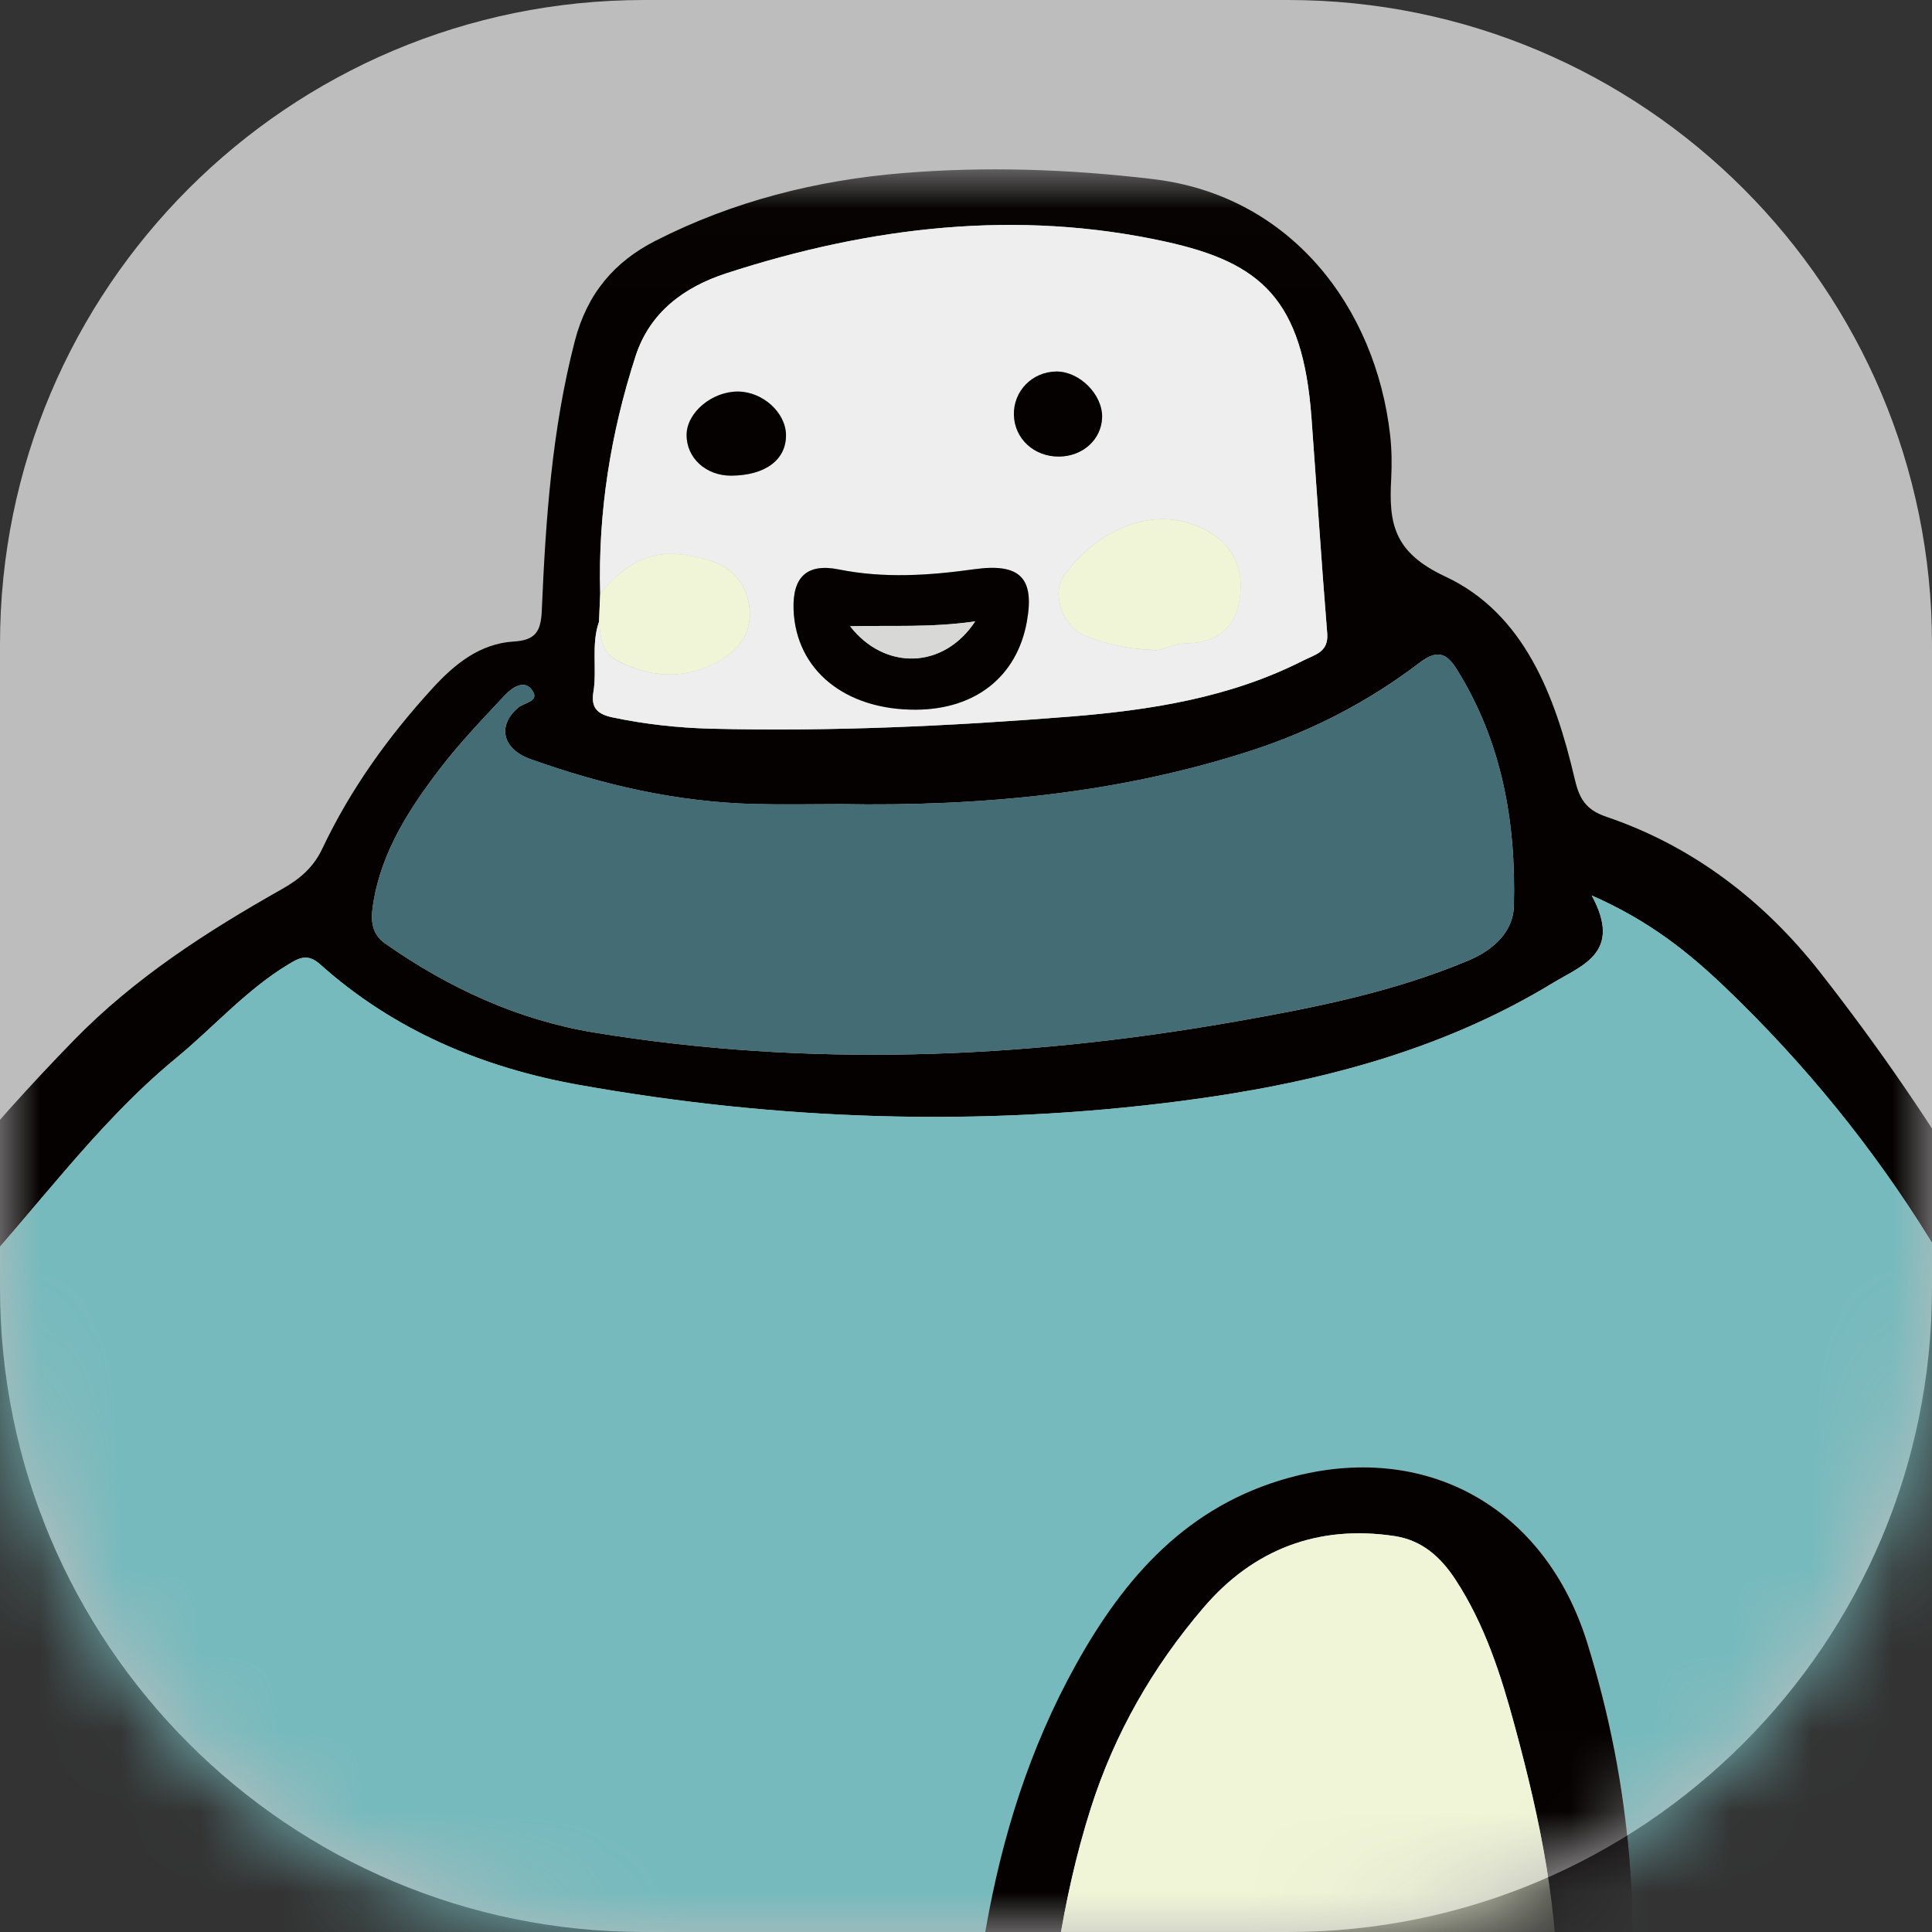 <svg xmlns="http://www.w3.org/2000/svg" xmlns:xlink="http://www.w3.org/1999/xlink" width="24" height="24" viewBox="0 0 24 24">
    <rect x="0" y="0" width="24" height="24" fill="#333333" stroke="none"/>
    <defs>
        <path id="prefix__a" d="M8 0h8c4.418 0 8 3.582 8 8v8c0 4.418-3.582 8-8 8H8c-4.418 0-8-3.582-8-8V8c0-4.418 3.582-8 8-8z"/>
        <path id="prefix__c" d="M0 0.017L37.948 0.017 37.948 57.104 0 57.104z"/>
    </defs>
    <g fill="none" fill-rule="evenodd">
        <mask id="prefix__b" fill="#fff">
            <use xlink:href="#prefix__a"/>
        </mask>
        <use fill="#BDBDBD" xlink:href="#prefix__a"/>
        <g mask="url(#prefix__b)">
            <g>
                <g transform="translate(-9 2) translate(0 .087)">
                    <mask id="prefix__d" fill="#fff">
                        <use xlink:href="#prefix__c"/>
                    </mask>
                    <path fill="#050101" d="M36.735 40.312c.017-.415.009-.448-.16-.417-.374.067-.785.1-1.085.319-.188.136-.022.482-.057.732-.005.038-.005.076-.008.114-.069.726-.069.727.69.609.217-.034.434-.066.471-.353.048-.367.108-.732.15-1.004M4.968 21.427c-.165.162-.225.33-.05.55.84 1.06 1.481 2.24 2.102 3.434.046.09.066.277.204.216.128-.056.236-.203.206-.378-.013-.073-.059-.14-.09-.21-.595-1.327-1.363-2.54-2.372-3.612m26.154 20.245c.593.01.606.01.61-.565.003-.26.23-.577.012-.757-.183-.15-.507-.127-.77-.182-.663-.14-.692-.143-.735.496-.076 1.107-.33.9.883 1.008m-4.79 1.662c.142-.364-.045-.328-.308-.285-.972.16-1.943.35-2.936.313-.215-.008-.315.049-.231.283.039.107.062.225.066.338.008.192.093.24.272.204.953-.198 1.928-.264 2.876-.492.203-.049.406-.071.26-.36M7.646 41.128c0 .18.002.359-.001.538-.002.132.033.234.186.233.334-.003.667-.01 1-.02.116-.004.187-.083.223-.186.14-.4.243-.81.298-1.23.02-.16-.026-.241-.21-.224-.28.027-.564.02-.843.053-.74.086-.74.092-.653.836M1.63 40.106c.145.364.256.662.382.955.431.997.467 1.015 1.543.878l.039-.003c.219.01.263-.103.21-.29-.095-.334-.19-.666-.207-1.015-.006-.122-.074-.174-.193-.196-.564-.1-1.126-.208-1.774-.33m16.535 3.815c.06-.288-.056-.401-.358-.43-1.187-.118-2.374-.241-3.53-.561-.07-.02-.155-.051-.206.035-.107.18.232.84.45.86 1.1.093 2.17.4 3.28.436.3.01.41-.042.364-.34M32.41 26.007c.118-.027.149-.119.186-.195.793-1.612 1.722-3.137 2.875-4.52.104-.125.109-.257-.002-.38-.114-.128-.258-.17-.418-.104-.134.054-.218.171-.315.274-.931.994-1.712 2.104-2.485 3.22-.07.102-.16.194-.127.345.093.446.083.913.286 1.36M19.444 7.902c-.36 0-.719.008-1.078-.001-.957-.025-1.88-.237-2.777-.558-.354-.127-.413-.42-.15-.641.076-.064.282-.077.163-.226-.097-.123-.247-.017-.332.075-.28.3-.566.597-.814.923-.374.491-.709 1.01-.816 1.637-.034.198-.044.39.144.522.787.554 1.658.953 2.6 1.107 2.645.433 5.291.33 7.925-.13.997-.174 1.993-.37 2.934-.766.307-.129.554-.355.563-.671.028-1.04-.146-2.045-.711-2.948-.119-.189-.233-.252-.457-.082-.625.477-1.32.84-2.069 1.086-1.665.545-3.383.703-5.125.673m8.365 44.55l.018-.001c-.067-1.114-.107-2.23-.21-3.34-.14-1.506-.366-3.004-.429-4.517-.013-.32-.113-.364-.391-.278-1.331.409-2.7.612-4.086.704-.238.016-.34.108-.393.325-.215.864-.3 1.744-.318 2.628-.027 1.346.074 2.688.15 4.031.065 1.17.267 2.316.469 3.466.061.35.244.47.571.552 1.427.355 2.827.144 4.228-.138.372-.075.55-.281.527-.674-.054-.919-.092-1.839-.136-2.758m-7.46 1.292h-.054c-.03-.59-.035-1.182-.095-1.769-.184-1.812-.37-3.623-.431-5.445-.013-.37-.086-.738-.144-1.105-.04-.262-.18-.385-.473-.38-.487.006-.974-.04-1.461-.056-1.477-.053-2.946-.176-4.385-.521-.354-.085-.414.01-.401.337.057 1.474.115 2.944.369 4.405.363 2.086.765 4.161 1.345 6.2.048.17.126.315.304.367 1.705.489 3.41.69 5.12.008.222-.089.316-.22.31-.464-.014-.525-.005-1.051-.005-1.577m16.728-25.586c-.023-.299-.072-.695-.08-1.092-.03-1.663-.304-3.295-.612-4.922-.03-.158-.072-.308-.253-.349-.174-.039-.25.105-.34.207-.416.476-.755 1.012-1.058 1.557-1.076 1.94-2.17 3.872-2.941 5.966-.302.82-.587 1.648-.803 2.488-.561 2.185-.62 4.443-.865 6.674-.022.2.025.373.223.442.812.279 1.626.612 2.5.558 1.128-.068 2.241-.26 3.315-.644.81-.289.912-.374.952-1.25.053-1.18.059-2.36.056-3.542-.006-1.999-.073-3.996-.094-6.093M5.366 39.774c1.14-.179 2.397-.007 3.618-.364.306-.09.37-.177.32-.442-.02-.1-.03-.203-.044-.305-.23-1.623-.584-3.223-.942-4.82-.381-1.702-.813-3.392-1.211-5.09-.294-1.252-.743-2.456-1.261-3.622-.361-.81-.915-1.538-1.4-2.292-.123-.19-.304-.348-.474-.503-.15-.136-.333-.187-.453.03-.363.648-.782 1.268-1.025 1.977-.54 1.581-.911 3.214-1.193 4.852-.314 1.83-.337 3.7-.396 5.558-.037 1.14-.063 2.283.038 3.426.05.559.308.87.805 1.042 1.143.396 2.335.461 3.618.553M28.773 9.038c.385.71-.12.866-.48 1.084-1.42.866-3.008 1.259-4.628 1.469-2.498.324-5.001.241-7.48-.202-1.185-.212-2.29-.674-3.205-1.494-.16-.144-.265-.082-.403.001-.521.316-.922.776-1.387 1.159-1.02.839-1.771 1.926-2.67 2.877-.898.952-1.566 2.061-2.277 3.141-.51.774-.806 1.662-1.221 2.487-.087.174-.007.259.086.367.294.34.564.697.824 1.065.708 1 1.248 2.095 1.817 3.173.575 1.09 1.194 2.164 1.668 3.298.608 1.454 1.175 2.928 1.665 4.43.843 2.588 1.616 5.196 2.087 7.883.08.454.123.915.184 1.373.017.129.033.25.187.304.786.279 1.554.63 2.377.773 2.546.437 5.112.469 7.68.272.969-.074 1.945-.15 2.872-.51.48-.186.593-.284.623-.81.028-.5.013-1.004.076-1.499.141-1.12.326-2.235.48-3.354.252-1.846.546-3.68 1.17-5.448.467-1.318.845-2.67 1.357-3.971.555-1.411 1.341-2.71 2.164-3.987.804-1.246 1.835-2.282 2.947-3.233.31-.264.295-.433.176-.72-.273-.665-.584-1.318-.805-2-.849-2.616-2.24-4.887-4.228-6.789-.451-.43-.936-.823-1.656-1.14m-12.317-3.75l-.015.35c-.1.286-.022.586-.07.876-.031.192.05.272.239.312.403.085.81.13 1.22.14 1.49.037 2.977-.032 4.46-.15.998-.08 1.99-.234 2.9-.697.143-.073.317-.102.297-.339-.073-.894-.13-1.79-.196-2.686-.11-1.465-.628-1.917-1.81-2.177-1.846-.407-3.675-.188-5.461.393-.516.169-.945.478-1.124 1.026-.31.959-.468 1.942-.44 2.952m15.038 20.988c-.356.516-.616 1.065-.832 1.638-.409 1.083-.7 2.199-1.022 3.309-.414 1.432-.742 2.885-1.014 4.341-.42 2.243-.865 4.49-.896 6.788-.002.146-.044.241-.164.318-.204.132-.164.345-.126.524.04.187.216.074.327.076.254.005.33.156.356.368.449 3.558.663 7.133.722 10.717.01.581-.027 1.156-.171 1.72-.154.602-.274.66-.884.708-.767.058-1.528.203-2.294.26-.869.063-1.745.049-2.608-.06-.906-.113-1.226-.48-1.28-1.382-.103-1.717-.23-3.432-.308-5.15-.075-1.643-.139-3.283-.132-4.927 0-.344.088-.658.238-.962.078-.157.179-.297.36-.316.244-.024.225-.155.214-.346-.021-.335-.165-.439-.489-.391-.6.088-1.205.06-1.807.027-.456-.024-.341.33-.392.553-.071.309.189.202.322.198.381-.011.56.187.634.535.165.782.237 1.576.252 2.372.022 1.132.164 2.254.25 3.38.13 1.715.18 3.437.425 5.144.071.494-.252.904-.746 1.009-1.93.408-3.858.611-5.779-.05-.29-.1-.587-.189-.868-.312-.278-.121-.34-.404-.4-.666-.273-1.188-.5-2.386-.683-3.59-.198-1.308-.391-2.617-.529-3.93-.12-1.149-.205-2.304-.135-3.461.008-.128.023-.257.046-.383.11-.578.402-.831.981-.793.227.015.263-.042.237-.243-.044-.345-.072-.667-.48-.822-.376-.143-.511-.435-.524-.873-.083-2.901-.8-5.684-1.664-8.434-.455-1.447-1.024-2.848-1.692-4.212-.265-.54-.436-1.125-.65-1.689-.077-.201-.132-.414-.322-.63-.15.392-.365.675-.164 1.143.635 1.477.97 3.055 1.412 4.596.64 2.227 1.029 4.503 1.318 6.798.046.36.269.803-.294 1.01-.04.014-.036.164-.046.251-.062.562-.118 1.124-.284 1.668-.11.362-.34.561-.722.584-.748.046-1.488-.019-2.22-.17-.294-.061-.427-.256-.435-.553-.01-.398-.042-.795-.043-1.193-.001-.248-.092-.334-.344-.32-.474.024-.95.03-1.424.019-.18-.004-.23.042-.204.213.057.381.103.764.155 1.146.06.446-.075.673-.503.751-.545.1-1.097.122-1.65.056-.57-.069-.967-.357-1.191-.901-.216-.525-.424-1.05-.503-1.614-.027-.187-.086-.32-.268-.427-.399-.235-.472-.655-.499-1.072-.108-1.67-.045-3.339.029-5.007.071-1.617.21-3.237.485-4.827.373-2.15.883-4.277 1.974-6.21.17-.302.324-.613.47-.928.167-.36.445-.517.832-.492.141.01.288.055.334-.147.037-.161.186-.3 0-.487-.221-.223-.21-.495-.068-.78.194-.39.359-.795.538-1.193 1.3-2.885 3.06-5.457 5.271-7.722.755-.773 1.65-1.347 2.579-1.872.224-.126.392-.27.502-.503.349-.737.82-1.392 1.37-1.993.275-.301.588-.554 1.01-.58.27-.015.335-.13.346-.378.048-1.129.125-2.252.411-3.356.152-.585.488-.982 1-1.243.962-.491 2-.753 3.066-.841 1.036-.086 2.077-.05 3.116.074 1.714.203 2.767 1.596 2.946 3.183.02.178.022.36.013.538-.03.547.023.913.67 1.215.982.458 1.368 1.484 1.608 2.509.058.251.136.389.399.478 1.076.365 1.96 1.05 2.646 1.924 1.479 1.886 2.7 3.928 3.592 6.169.447 1.122.845 2.256 1.205 3.407.072.23.12.442-.146.605-.22.136-.188.484.06.547.49.125.664.492.78.914.364 1.317.543 2.658.565 4.027.014.91.14 1.819.166 2.729.093 3.416.227 6.833-.022 10.246-.068.929-.195 1.86-.467 2.764-.175.577-.498.929-1.122.994-.41.043-.812.116-1.219-.017-.446-.146-.533-.27-.49-.729.031-.32.05-.64.082-.96.027-.274-.04-.397-.36-.35-.379.056-.768.069-1.152.061-.235-.004-.316.087-.347.299-.055.38-.126.76-.26 1.124-.172.47-.41.65-.913.66-.564.012-1.127.01-1.689-.082-.339-.057-.5-.244-.535-.556-.03-.255-.029-.513-.04-.769-.081-1.802-.043-3.601.24-5.385.19-1.191.383-2.384.71-3.547.093-.328.073-.66.131-.987.204-1.139.7-2.173 1.15-3.218.25-.583.126-1.102-.03-1.656" mask="url(#prefix__d)"/>
                </g>
                <path fill="#76BABD" d="M20.948 25.414c-.042 1.792.468 3.428 1.357 4.955.238.409.52.81.977 1.009.922.404 1.874.377 2.833.154.14-.033.267-.103.355-.219.417-.55.877-1.073 1.167-1.713.835-1.843 1.239-3.804 1.52-5.787.258-1.826.111-3.635-.44-5.407-.525-1.685-2.01-2.515-3.704-2.049-1.258.346-2.039 1.227-2.645 2.316-1.17 2.104-1.348 4.413-1.42 6.741m7.826-16.29c.72.317 1.204.709 1.655 1.14 1.988 1.901 3.38 4.173 4.228 6.79.221.68.532 1.334.805 1.998.119.287.133.456-.176.72-1.112.951-2.143 1.987-2.946 3.234-.824 1.277-1.61 2.576-2.165 3.987-.512 1.3-.89 2.652-1.356 3.971-.625 1.768-.919 3.602-1.172 5.448-.153 1.119-.338 2.234-.48 3.354-.062.495-.048 1-.075 1.5-.03.525-.143.623-.623.81-.927.36-1.903.435-2.872.509-2.568.196-5.134.165-7.68-.273-.823-.141-1.59-.494-2.377-.772-.154-.055-.17-.176-.187-.304-.06-.458-.104-.919-.184-1.374-.471-2.686-1.244-5.294-2.087-7.883-.49-1.5-1.057-2.976-1.665-4.43-.474-1.133-1.093-2.208-1.668-3.297-.57-1.078-1.109-2.173-1.817-3.174-.26-.368-.53-.724-.824-1.064-.093-.109-.173-.194-.086-.367.415-.825.712-1.714 1.221-2.487.711-1.08 1.38-2.19 2.278-3.142.897-.95 1.65-2.037 2.669-2.876.465-.383.866-.843 1.388-1.16.137-.083.242-.144.402 0 .916.82 2.02 1.281 3.205 1.493 2.479.444 4.982.527 7.48.203 1.62-.21 3.207-.603 4.629-1.47.358-.218.865-.374.48-1.083M37.076 28.245c.021 2.097.088 4.094.094 6.092.003 1.182-.003 2.363-.056 3.543-.04.876-.143.961-.952 1.25-1.074.383-2.187.575-3.315.644-.874.053-1.688-.28-2.5-.559-.198-.068-.245-.241-.223-.441.245-2.231.304-4.49.865-6.675.216-.84.501-1.668.803-2.488.77-2.094 1.865-4.025 2.941-5.965.303-.546.642-1.082 1.058-1.557.089-.102.166-.246.34-.207.181.04.223.191.253.348.308 1.628.582 3.26.612 4.923.008.397.057.793.08 1.092" transform="translate(-9 2)"/>
                <path fill="#436C75" d="M19.444 7.989c1.742.03 3.46-.129 5.125-.674.75-.245 1.444-.608 2.07-1.085.223-.17.337-.107.456.082.565.903.74 1.908.71 2.948-.008.316-.255.542-.562.67-.941.396-1.937.592-2.934.767-2.634.46-5.28.563-7.926.13-.941-.155-1.812-.553-2.6-1.107-.187-.132-.177-.325-.143-.522.107-.628.442-1.146.816-1.638.248-.325.534-.622.814-.923.085-.09.235-.197.332-.075.119.15-.087.163-.162.226-.264.221-.205.515.149.641.898.322 1.82.533 2.777.558.36.01.719.002 1.078.002" transform="translate(-9 2)"/>
                <path fill="#EEE" d="M22.154 3.672c.298-.002.53-.213.537-.49.006-.281-.28-.568-.567-.567-.301.002-.538.244-.529.542.009.294.25.516.559.515m-4.073.237c.425-.002.687-.196.683-.507-.004-.278-.289-.535-.594-.538-.324-.004-.639.26-.64.537-.003.287.238.509.551.508m5.206 2.162c.115.04.266-.078.431-.078.372-.001.617-.164.679-.539.073-.438-.122-.752-.52-.918-.668-.278-1.339.154-1.663.621-.159.228-.003.637.271.742.237.09.484.161.802.172m-2.907.745c.737-.004 1.251-.41 1.375-1.088.101-.55-.085-.735-.65-.657-.561.078-1.121.116-1.684.003-.395-.08-.578.092-.563.5.03.75.64 1.247 1.522 1.242m-3.924-1.442c-.028-1.01.13-1.994.44-2.952.179-.548.608-.858 1.124-1.026 1.786-.581 3.615-.8 5.461-.394 1.182.26 1.7.713 1.81 2.178.066.895.123 1.791.196 2.686.02.237-.154.266-.297.339-.91.463-1.902.617-2.9.697-1.483.118-2.97.187-4.46.15-.41-.011-.817-.056-1.22-.14-.19-.04-.27-.12-.239-.312.048-.29-.03-.59.07-.877.019.192.03.383.236.49.432.22.863.228 1.28-.016.247-.144.395-.374.35-.674-.045-.289-.212-.475-.503-.563-.579-.175-.946-.069-1.348.414" transform="translate(-9 2)"/>
                <path fill="#436C75" d="M32.41 26.094c-.203-.447-.193-.914-.286-1.36-.032-.15.057-.243.127-.345.773-1.116 1.554-2.226 2.485-3.22.097-.103.181-.22.315-.275.16-.064.304-.023.418.104.11.124.106.256.002.381-1.153 1.383-2.082 2.908-2.875 4.52-.037.076-.068.167-.186.195" transform="translate(-9 2)"/>
                <path fill="#F0F5D7" d="M16.456 5.374c.402-.483.77-.59 1.348-.414.29.088.458.274.502.563.046.3-.102.53-.348.674-.418.244-.85.236-1.28.015-.208-.106-.218-.297-.237-.489l.015-.35" transform="translate(-9 2)"/>
                <path fill="#050101" d="M27.865 26.627c-.141-.045-.23.02-.321.051-1.883.656-3.702.612-5.42-.502-.23-.149-.222-.01-.225.15-.016 1.207.26 2.342.845 3.397.2.36.444.68.8.918 1.071.71 2.609.048 3.204-.887.604-.947.868-2.038 1.117-3.127m.48-3.623c.036-1.22-.213-2.403-.529-3.566-.169-.625-.37-1.255-.734-1.813-.187-.286-.419-.491-.756-.543-.952-.145-1.757.166-2.372.884-.63.735-1.108 1.565-1.405 2.5-.364 1.148-.513 2.326-.602 3.517-.079 1.05.076 1.48 1.277 1.993 1.013.433 2.082.518 3.13.194 1.372-.425 1.999-.948 1.99-2.511v-.655m-7.396 2.41c.072-2.328.25-4.637 1.42-6.74.606-1.09 1.387-1.971 2.645-2.317 1.695-.466 3.18.364 3.704 2.05.551 1.772.698 3.58.44 5.406-.281 1.983-.685 3.944-1.52 5.787-.29.64-.75 1.162-1.167 1.713-.088.116-.214.186-.355.219-.96.223-1.911.25-2.833-.154-.457-.2-.739-.6-.977-1.009-.889-1.527-1.399-3.164-1.357-4.955M21.114 5.719c-.549.079-1.033.048-1.554.06.43.553 1.162.536 1.554-.06m-.734 1.097c-.883.005-1.493-.493-1.522-1.242-.015-.408.168-.58.563-.5.562.113 1.123.075 1.683-.003.566-.078.752.106.651.657-.124.677-.638 1.084-1.375 1.088" transform="translate(-9 2)"/>
                <path fill="#F0F5D7" d="M23.287 6.07c-.318-.01-.565-.08-.802-.171-.274-.105-.43-.514-.271-.742.324-.467.995-.899 1.664-.62.397.165.592.48.52.917-.063.375-.308.538-.68.539-.165 0-.316.118-.43.078" transform="translate(-9 2)"/>
                <path fill="#050101" d="M18.081 3.909c-.313 0-.554-.221-.552-.508.002-.277.317-.54.641-.537.305.003.59.26.594.538.004.31-.258.505-.683.507M22.154 3.672c-.309.001-.55-.221-.559-.515-.009-.298.228-.54.529-.542.287-.001.573.286.567.568-.007.276-.239.487-.537.489" transform="translate(-9 2)"/>
                <path fill="#F0F5D7" d="M28.344 23.004v.655c.009 1.563-.618 2.086-1.99 2.511-1.048.324-2.117.24-3.13-.194-1.201-.514-1.356-.943-1.277-1.993.089-1.191.238-2.37.602-3.516.297-.936.775-1.765 1.405-2.5.615-.719 1.42-1.03 2.372-.885.337.052.57.257.756.543.365.558.565 1.188.734 1.813.316 1.163.565 2.347.528 3.566" transform="translate(-9 2)"/>
                <path fill="#D8D8D6" d="M21.114 5.719c-.392.596-1.124.613-1.554.06.52-.012 1.005.019 1.554-.06" transform="translate(-9 2)"/>
            </g>
        </g>
    </g>
</svg>

